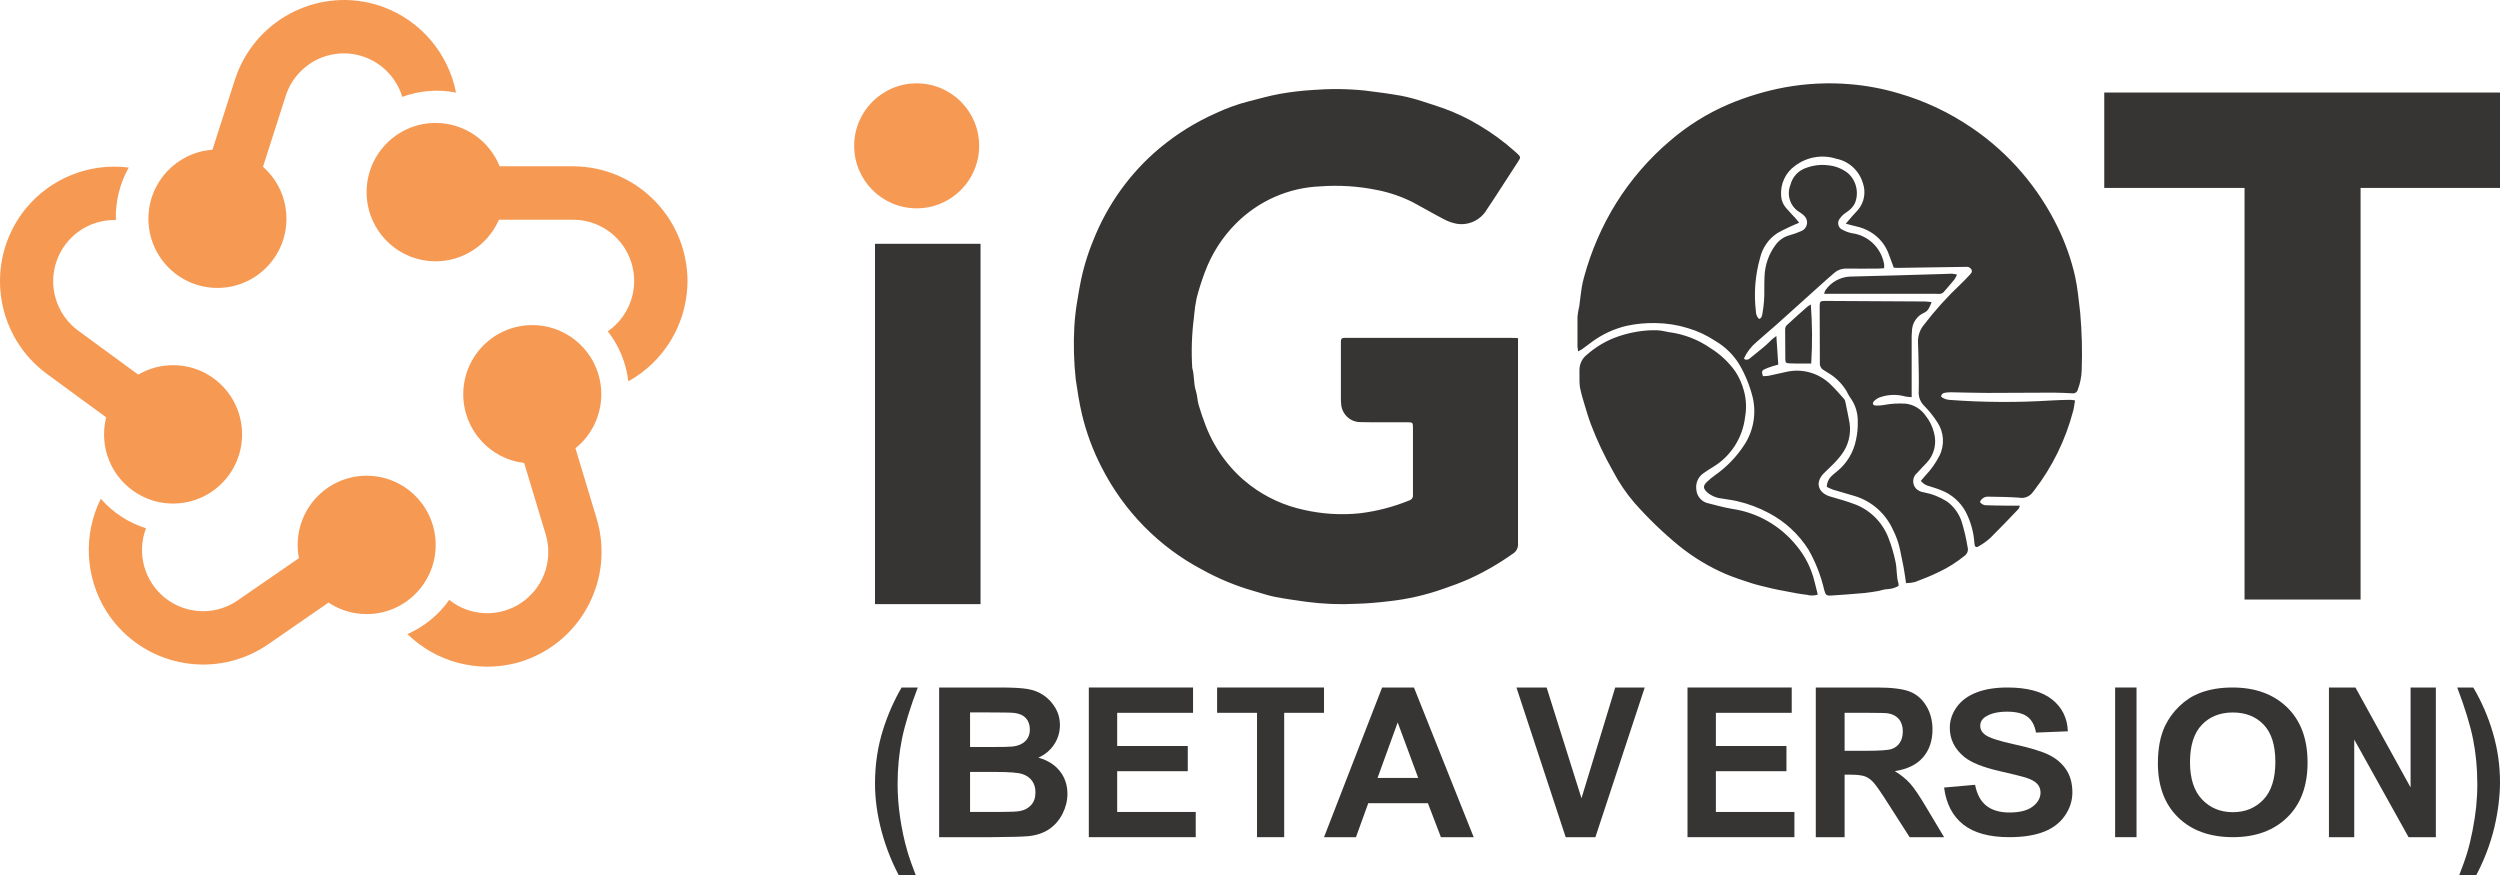 <?xml version="1.0" encoding="UTF-8"?>
<svg width="120px" height="42px" viewBox="0 0 120 42" version="1.1" xmlns="http://www.w3.org/2000/svg" xmlns:xlink="http://www.w3.org/1999/xlink">
    <title>Logos/iGOT_logo_light_with_Beta</title>
    <g id="Logos/iGOT_logo_light_with_Beta" stroke="none" stroke-width="1" fill="none" fill-rule="evenodd">
        <path d="M25.549,15.605 C27.379,15.605 28.862,17.091 28.862,18.925 C28.862,19.973 28.378,20.908 27.621,21.516 L28.643,24.905 C29.489,27.742 27.953,30.727 25.191,31.697 L24.976,31.768 L24.736,31.834 C22.89,32.299 20.928,31.774 19.556,30.435 C20.362,30.083 21.056,29.516 21.563,28.795 C22.566,29.596 23.971,29.65 25.032,28.928 C26.041,28.243 26.515,27.009 26.242,25.833 L26.193,25.648 L25.16,22.223 C23.514,22.03 22.237,20.627 22.237,18.925 C22.237,17.091 23.72,15.605 25.549,15.605 Z M17.6,22.835 C19.429,22.835 20.912,24.322 20.912,26.156 C20.912,27.99 19.429,29.476 17.6,29.476 C16.969,29.476 16.38,29.3 15.878,28.993 L15.771,28.923 L12.862,30.933 C10.428,32.603 7.129,32.049 5.365,29.714 L5.225,29.521 L5.083,29.303 C4.085,27.684 3.986,25.656 4.839,23.941 C5.419,24.603 6.169,25.093 7.008,25.357 C6.552,26.558 6.929,27.918 7.938,28.711 C8.894,29.463 10.206,29.542 11.24,28.928 L11.409,28.819 L14.349,26.79 L14.351,26.803 L14.318,26.607 C14.298,26.459 14.288,26.309 14.288,26.156 C14.288,24.322 15.771,22.835 17.6,22.835 Z M6.179,8.042 C5.747,8.81 5.534,9.682 5.562,10.563 C4.28,10.528 3.124,11.334 2.71,12.551 C2.316,13.707 2.679,14.979 3.605,15.754 L3.755,15.872 L6.637,17.983 L6.739,17.925 C7.206,17.672 7.74,17.529 8.308,17.529 C10.137,17.529 11.62,19.016 11.62,20.85 C11.62,22.684 10.137,24.17 8.308,24.17 C6.478,24.17 4.995,22.684 4.995,20.85 C4.995,20.568 5.031,20.294 5.097,20.032 L2.246,17.944 C-0.13,16.194 -0.698,12.892 0.913,10.451 L1.053,10.25 L1.204,10.052 C2.399,8.567 4.28,7.801 6.179,8.042 Z M20.909,5.901 C22.302,5.901 23.493,6.762 23.983,7.982 L27.514,7.982 C30.467,7.994 32.872,10.335 32.995,13.267 L33,13.488 L32.994,13.728 C32.907,15.637 31.839,17.373 30.161,18.303 C30.057,17.428 29.717,16.597 29.175,15.903 C30.231,15.172 30.689,13.838 30.308,12.611 C29.944,11.441 28.898,10.628 27.691,10.553 L27.509,10.548 L23.945,10.548 L23.907,10.636 C23.377,11.763 22.234,12.542 20.909,12.542 C19.08,12.542 17.597,11.055 17.597,9.222 C17.597,7.388 19.08,5.901 20.909,5.901 Z M17.968,0.197 L18.185,0.261 L18.41,0.34 C20.197,1.006 21.518,2.557 21.889,4.443 C21.026,4.274 20.134,4.345 19.309,4.65 C18.938,3.419 17.811,2.573 16.529,2.562 C15.307,2.552 14.215,3.301 13.775,4.431 L13.714,4.603 L12.624,8.006 C13.314,8.615 13.749,9.506 13.749,10.5 C13.749,12.334 12.266,13.82 10.437,13.82 C8.607,13.82 7.124,12.334 7.124,10.5 C7.124,8.746 8.48,7.31 10.198,7.188 L11.279,3.817 C12.191,1.002 15.146,-0.578 17.968,0.197 Z" id="Combined-Shape" fill="#F69953"></path>
        <circle id="dot" fill="#F69953" cx="44" cy="7" r="3"></circle>
        <path d="M42,11.701 L47.066,11.701 L47.066,28.998 L42,28.998 L42,11.701 Z M120,4.44 L120,9.021 L113.308,9.02 L113.308,28.778 L107.738,28.778 L107.738,9.02 L101.004,9.021 L101.004,4.44 L120,4.44 Z M72.865,16.23 L72.865,16.518 C72.865,19.715 72.865,22.912 72.865,26.109 C72.876,26.305 72.775,26.491 72.604,26.585 C71.952,27.05 71.258,27.451 70.531,27.783 C70.131,27.96 69.718,28.116 69.302,28.256 C68.435,28.564 67.536,28.769 66.622,28.865 C66.122,28.924 65.622,28.967 65.116,28.982 C64.311,29.024 63.503,28.992 62.702,28.886 C62.202,28.812 61.69,28.747 61.191,28.649 C60.852,28.582 60.524,28.463 60.191,28.371 C59.329,28.126 58.497,27.782 57.712,27.347 C55.64,26.258 53.952,24.543 52.881,22.437 C52.46,21.623 52.14,20.759 51.929,19.865 C51.801,19.315 51.714,18.76 51.634,18.199 C51.544,17.361 51.522,16.518 51.567,15.677 C51.595,15.223 51.649,14.771 51.73,14.323 C51.76,14.105 51.805,13.89 51.843,13.674 C51.98,12.941 52.193,12.223 52.478,11.535 C53.158,9.812 54.252,8.291 55.662,7.111 C56.481,6.428 57.39,5.863 58.362,5.433 C58.864,5.197 59.387,5.007 59.924,4.868 C60.424,4.745 60.924,4.596 61.432,4.506 C61.958,4.413 62.49,4.35 63.023,4.318 C63.859,4.252 64.699,4.262 65.532,4.348 C66.116,4.418 66.7,4.498 67.279,4.6 C67.619,4.67 67.955,4.759 68.285,4.867 C68.609,4.968 68.928,5.076 69.248,5.185 C69.876,5.406 70.479,5.694 71.048,6.043 C71.629,6.39 72.176,6.791 72.683,7.241 C72.724,7.278 72.765,7.313 72.806,7.35 C72.998,7.527 73.006,7.553 72.865,7.762 C72.62,8.142 72.374,8.522 72.126,8.902 C71.874,9.289 71.626,9.679 71.367,10.061 C71.07,10.562 70.504,10.831 69.935,10.743 C69.707,10.702 69.487,10.623 69.283,10.51 C68.794,10.258 68.321,9.975 67.835,9.718 C67.283,9.438 66.695,9.236 66.088,9.118 C65.197,8.937 64.287,8.879 63.38,8.945 C61.856,9.004 60.409,9.641 59.324,10.73 C58.666,11.39 58.157,12.188 57.832,13.068 C57.68,13.469 57.55,13.879 57.442,14.294 C57.384,14.569 57.343,14.847 57.318,15.127 C57.312,15.166 57.318,15.206 57.308,15.245 C57.204,16.048 57.178,16.86 57.228,17.668 C57.337,18.022 57.285,18.401 57.401,18.758 C57.473,18.977 57.472,19.221 57.537,19.445 C57.637,19.782 57.751,20.116 57.878,20.443 C58.105,21.029 58.413,21.579 58.793,22.076 C59.143,22.537 59.553,22.947 60.012,23.296 C60.777,23.875 61.657,24.277 62.59,24.474 C63.469,24.675 64.374,24.73 65.27,24.638 C66.085,24.539 66.884,24.331 67.645,24.02 C67.76,23.989 67.835,23.877 67.822,23.757 C67.822,22.672 67.822,21.586 67.822,20.497 C67.822,20.294 67.794,20.269 67.588,20.268 C67.053,20.268 66.518,20.268 65.983,20.268 C65.727,20.268 65.471,20.268 65.215,20.259 C64.802,20.223 64.463,19.911 64.386,19.496 C64.37,19.371 64.363,19.245 64.363,19.12 C64.363,18.254 64.363,17.388 64.363,16.521 C64.363,16.475 64.363,16.427 64.363,16.38 C64.363,16.279 64.407,16.217 64.516,16.219 C64.563,16.219 64.609,16.219 64.656,16.219 L72.542,16.219 C72.642,16.214 72.733,16.223 72.865,16.23 Z M88.819,4.043 C89.607,4.109 90.386,4.256 91.144,4.483 C92.393,4.844 93.578,5.404 94.656,6.141 C96.428,7.345 97.855,9.005 98.792,10.951 C99.151,11.691 99.424,12.471 99.606,13.275 C99.73,13.841 99.778,14.422 99.849,15.003 C99.931,15.928 99.955,16.857 99.921,17.785 C99.909,18.098 99.846,18.407 99.736,18.7 C99.707,18.82 99.593,18.897 99.473,18.879 C99.173,18.865 98.873,18.847 98.567,18.847 C97.505,18.847 96.443,18.861 95.381,18.86 C94.8,18.86 94.219,18.837 93.638,18.829 C93.537,18.828 93.436,18.837 93.338,18.856 C93.244,18.866 93.173,18.946 93.173,19.041 C93.293,19.136 93.44,19.19 93.592,19.196 C95.216,19.317 96.846,19.325 98.472,19.222 C98.772,19.202 99.072,19.199 99.378,19.192 C99.453,19.196 99.528,19.206 99.602,19.22 C99.569,19.404 99.554,19.568 99.511,19.728 C99.147,21.114 98.511,22.411 97.642,23.54 C97.623,23.565 97.601,23.588 97.584,23.613 C97.434,23.831 97.172,23.939 96.916,23.888 C96.429,23.852 95.94,23.849 95.452,23.84 C95.273,23.824 95.105,23.928 95.036,24.096 C95.113,24.204 95.24,24.264 95.372,24.253 C95.682,24.264 95.992,24.267 96.302,24.271 L96.955,24.271 L96.955,24.271 C96.94,24.327 96.917,24.381 96.887,24.431 C96.439,24.898 95.994,25.37 95.533,25.824 C95.37,25.969 95.193,26.098 95.005,26.206 C94.851,26.308 94.787,26.264 94.772,26.075 C94.738,25.548 94.595,25.034 94.354,24.567 C94.092,24.087 93.671,23.718 93.166,23.527 C92.953,23.439 92.729,23.38 92.51,23.307 C92.388,23.262 92.282,23.183 92.201,23.081 C92.272,22.997 92.345,22.909 92.422,22.823 C92.692,22.541 92.919,22.22 93.096,21.87 C93.35,21.359 93.311,20.748 92.996,20.274 C92.811,19.985 92.596,19.716 92.355,19.472 C92.171,19.291 92.077,19.036 92.099,18.777 C92.116,18.187 92.092,17.597 92.082,17.007 C92.082,16.804 92.065,16.601 92.063,16.397 C92.06,16.12 92.15,15.849 92.318,15.63 C92.863,14.915 93.465,14.247 94.118,13.632 C94.264,13.49 94.406,13.346 94.543,13.197 C94.604,13.13 94.682,13.054 94.636,12.948 C94.585,12.846 94.474,12.79 94.364,12.809 L91.064,12.859 L90.9,12.847 C90.824,12.644 90.752,12.44 90.678,12.247 C90.522,11.781 90.206,11.388 89.788,11.139 C89.569,11.008 89.331,10.914 89.082,10.862 C88.932,10.833 88.782,10.785 88.597,10.735 C88.716,10.596 88.815,10.481 88.916,10.367 C89.017,10.253 89.099,10.174 89.185,10.073 C89.488,9.713 89.574,9.215 89.412,8.771 C89.229,8.179 88.742,7.737 88.143,7.62 C87.465,7.404 86.727,7.531 86.157,7.962 C85.704,8.287 85.452,8.83 85.493,9.392 C85.503,9.607 85.584,9.812 85.724,9.973 C85.868,10.147 86.03,10.306 86.182,10.474 C86.237,10.534 86.282,10.601 86.359,10.692 C86.199,10.761 86.073,10.81 85.95,10.869 C85.735,10.971 85.515,11.072 85.31,11.193 C84.894,11.465 84.598,11.891 84.484,12.38 C84.247,13.215 84.179,14.089 84.284,14.951 C84.282,15.087 84.338,15.218 84.436,15.31 C84.561,15.271 84.574,15.165 84.596,15.055 C84.665,14.667 84.696,14.273 84.687,13.88 C84.687,13.676 84.687,13.473 84.697,13.27 C84.716,12.717 84.904,12.184 85.235,11.745 C85.399,11.523 85.632,11.364 85.896,11.294 C86.096,11.238 86.292,11.168 86.482,11.083 C86.618,11.022 86.714,10.894 86.736,10.744 C86.758,10.594 86.702,10.443 86.589,10.344 C86.528,10.286 86.461,10.234 86.389,10.19 C85.936,9.93 85.744,9.369 85.939,8.879 C86.038,8.481 86.336,8.165 86.724,8.049 C87.058,7.928 87.416,7.889 87.768,7.936 C88.106,7.969 88.429,8.098 88.698,8.309 C89.103,8.665 89.24,9.245 89.038,9.749 C88.979,9.868 88.898,9.973 88.798,10.059 C88.71,10.145 88.598,10.205 88.498,10.285 C88.431,10.339 88.373,10.403 88.325,10.474 C88.245,10.558 88.213,10.678 88.24,10.792 C88.266,10.906 88.349,10.998 88.458,11.037 C88.599,11.115 88.752,11.169 88.911,11.197 C89.679,11.304 90.294,11.898 90.437,12.672 C90.442,12.74 90.442,12.808 90.437,12.875 C90.337,12.882 90.247,12.891 90.157,12.892 C89.638,12.892 89.118,12.901 88.599,12.892 C88.381,12.892 88.171,12.977 88.012,13.129 C87.798,13.31 87.589,13.497 87.38,13.686 C86.666,14.327 85.956,14.97 85.241,15.61 C84.933,15.885 84.613,16.145 84.308,16.423 C84.063,16.629 83.863,16.886 83.723,17.176 C83.72,17.196 83.72,17.216 83.723,17.236 C83.81,17.286 83.919,17.272 83.991,17.202 C84.228,17.012 84.465,16.823 84.697,16.627 C84.822,16.526 84.934,16.401 85.055,16.29 C85.109,16.24 85.172,16.199 85.265,16.129 C85.298,16.616 85.327,17.058 85.357,17.501 C85.18,17.545 85.006,17.6 84.835,17.664 C84.587,17.774 84.525,17.778 84.623,18.054 C84.709,18.056 84.795,18.052 84.88,18.04 C85.18,17.979 85.468,17.907 85.764,17.845 C86.529,17.678 87.325,17.912 87.884,18.469 C88.102,18.672 88.29,18.902 88.49,19.122 C88.524,19.153 88.55,19.193 88.565,19.237 C88.64,19.59 88.714,19.943 88.779,20.298 C88.861,20.841 88.72,21.395 88.388,21.829 C88.237,22.028 88.069,22.214 87.888,22.384 C87.77,22.508 87.635,22.617 87.519,22.743 C87.09,23.211 87.313,23.681 87.869,23.839 C88.277,23.955 88.688,24.071 89.083,24.224 C89.806,24.514 90.377,25.101 90.654,25.839 C90.791,26.196 90.899,26.563 90.978,26.937 C91.064,27.293 91.016,27.661 91.128,28.008 C91.133,28.047 91.133,28.087 91.128,28.127 C90.963,28.219 90.779,28.272 90.591,28.279 C90.499,28.285 90.407,28.301 90.319,28.327 C90.266,28.338 90.219,28.359 90.162,28.367 C89.941,28.402 89.72,28.444 89.497,28.464 C88.963,28.511 88.43,28.552 87.897,28.586 C87.657,28.601 87.626,28.549 87.564,28.324 C87.407,27.643 87.152,26.989 86.808,26.383 C86.336,25.639 85.681,25.034 84.908,24.628 C84.421,24.367 83.903,24.174 83.366,24.051 C83.111,23.992 82.848,23.968 82.59,23.92 C82.344,23.89 82.112,23.783 81.927,23.615 C81.748,23.438 81.741,23.317 81.927,23.137 C82.051,23.018 82.183,22.909 82.322,22.809 C82.884,22.416 83.366,21.914 83.74,21.333 C84.169,20.667 84.31,19.85 84.13,19.075 C83.991,18.518 83.775,17.985 83.486,17.491 C83.203,17.029 82.811,16.645 82.347,16.373 C81.934,16.097 81.482,15.886 81.007,15.747 C80.511,15.594 79.996,15.514 79.478,15.508 C79.006,15.496 78.534,15.541 78.072,15.641 C77.477,15.782 76.916,16.041 76.42,16.405 C76.258,16.525 76.097,16.649 75.934,16.767 C75.875,16.805 75.814,16.839 75.75,16.869 C75.735,16.793 75.725,16.716 75.719,16.638 L75.719,15.221 L75.719,15.221 C75.728,15.096 75.746,14.972 75.772,14.849 C75.779,14.803 75.797,14.758 75.803,14.711 C75.843,14.406 75.876,14.106 75.922,13.807 C75.949,13.637 75.987,13.469 76.034,13.304 C76.374,12.048 76.894,10.849 77.577,9.747 C78.277,8.63 79.141,7.628 80.139,6.777 C80.988,6.043 81.942,5.446 82.969,5.006 C83.838,4.639 84.743,4.366 85.669,4.193 C86.708,4.004 87.767,3.953 88.819,4.043 Z M79.551,15.852 C79.674,15.861 79.796,15.878 79.917,15.904 C79.978,15.915 80.038,15.936 80.099,15.942 C80.822,16.033 81.514,16.3 82.115,16.719 C82.572,17.004 82.97,17.377 83.286,17.816 C83.475,18.101 83.617,18.415 83.705,18.747 C83.819,19.157 83.84,19.588 83.765,20.008 C83.651,21.008 83.084,21.897 82.233,22.411 C82.073,22.505 81.916,22.608 81.765,22.716 C81.513,22.887 81.38,23.19 81.423,23.494 C81.445,23.822 81.68,24.093 81.996,24.158 C82.379,24.254 82.76,24.362 83.149,24.427 C84.348,24.602 85.44,25.223 86.214,26.171 C86.638,26.673 86.94,27.27 87.096,27.912 C87.144,28.12 87.202,28.324 87.254,28.541 C87.086,28.596 86.907,28.599 86.737,28.552 C86.584,28.529 86.43,28.514 86.278,28.486 C85.967,28.431 85.657,28.372 85.347,28.31 C85.159,28.273 84.972,28.229 84.786,28.182 C84.541,28.121 84.293,28.067 84.053,27.987 C83.653,27.855 83.244,27.726 82.853,27.561 C82.04,27.213 81.278,26.753 80.587,26.194 C79.822,25.566 79.108,24.876 78.45,24.133 C78.049,23.664 77.701,23.149 77.415,22.6 C77.01,21.887 76.659,21.143 76.366,20.375 C76.229,20.01 76.123,19.634 76.009,19.257 C75.941,19.042 75.885,18.824 75.839,18.603 C75.826,18.505 75.817,18.406 75.815,18.306 L75.814,17.779 L75.814,17.779 C75.807,17.485 75.939,17.206 76.169,17.028 C76.561,16.682 77.009,16.407 77.492,16.215 C77.823,16.088 78.165,15.994 78.513,15.932 C78.855,15.869 79.203,15.842 79.551,15.852 Z M87.614,14.444 C89.214,14.451 90.81,14.46 92.404,14.471 C92.504,14.471 92.596,14.491 92.718,14.503 C92.629,14.723 92.561,14.923 92.359,15.011 C92.007,15.163 91.776,15.513 91.773,15.901 L91.76,16.125 L91.76,16.125 L91.76,19.063 L91.76,19.063 C91.659,19.06 91.559,19.049 91.46,19.032 C91.048,18.915 90.61,18.932 90.208,19.081 C90.115,19.12 90.031,19.177 89.959,19.249 C89.859,19.343 89.886,19.452 90.019,19.465 C90.15,19.474 90.281,19.466 90.41,19.442 C90.76,19.375 91.117,19.352 91.473,19.376 C91.863,19.42 92.215,19.635 92.438,19.964 C92.623,20.196 92.756,20.467 92.828,20.757 C92.978,21.274 92.844,21.833 92.475,22.22 C92.322,22.375 92.175,22.534 92.025,22.697 C91.913,22.787 91.844,22.921 91.834,23.066 C91.825,23.211 91.875,23.353 91.974,23.458 C92.075,23.553 92.202,23.613 92.339,23.632 C92.733,23.704 93.11,23.852 93.45,24.067 C93.772,24.3 94.017,24.629 94.15,25.008 C94.278,25.417 94.376,25.835 94.444,26.258 C94.491,26.412 94.435,26.579 94.306,26.672 C93.92,26.988 93.498,27.254 93.048,27.464 C92.681,27.645 92.298,27.794 91.915,27.938 C91.776,27.972 91.634,27.99 91.491,27.991 C91.451,27.728 91.42,27.489 91.377,27.252 C91.322,26.954 91.254,26.658 91.196,26.36 C91.126,26.04 91.016,25.73 90.867,25.439 C90.516,24.654 89.849,24.061 89.037,23.813 L87.977,23.501 L87.977,23.501 C87.878,23.462 87.78,23.419 87.686,23.369 C87.691,23.166 87.778,22.974 87.927,22.838 C88.006,22.763 88.09,22.693 88.177,22.627 C88.653,22.242 88.978,21.696 89.093,21.088 C89.153,20.812 89.179,20.53 89.173,20.247 C89.184,19.827 89.055,19.416 88.807,19.08 C88.738,18.975 88.677,18.866 88.624,18.753 C88.39,18.379 88.067,18.071 87.685,17.859 C87.633,17.826 87.585,17.79 87.528,17.758 C87.41,17.692 87.341,17.562 87.353,17.426 C87.353,16.52 87.345,15.616 87.344,14.711 C87.344,14.466 87.369,14.443 87.614,14.444 Z M86.92,14.616 C86.991,15.559 86.997,16.506 86.938,17.451 L86.538,17.451 C86.321,17.451 86.104,17.451 85.887,17.441 C85.725,17.433 85.698,17.405 85.695,17.238 C85.688,16.758 85.685,16.279 85.687,15.799 C85.688,15.73 85.714,15.664 85.761,15.614 C86.087,15.309 86.419,15.017 86.752,14.723 C86.805,14.683 86.861,14.647 86.92,14.616 Z M93.938,13.182 C93.902,13.264 93.859,13.343 93.81,13.417 C93.637,13.629 93.459,13.836 93.277,14.039 C93.237,14.075 93.188,14.098 93.136,14.104 C93.074,14.11 93.012,14.11 92.951,14.104 L87.557,14.104 C87.571,14.043 87.594,13.983 87.623,13.927 C87.896,13.536 88.333,13.295 88.805,13.276 C89.509,13.26 90.214,13.242 90.919,13.221 C91.778,13.197 92.638,13.168 93.497,13.145 C93.645,13.127 93.795,13.139 93.938,13.182 Z" id="Combined-Shape" fill="#373434"></path>
        <g id="(BETA-VERSION)" transform="translate(42, 33)" fill="#373434" fill-rule="nonzero">
            <path d="M2.041,9.237 L1.262,9.237 C0.851,8.497 0.538,7.728 0.323,6.93 C0.108,6.132 0,5.36 0,4.614 C0,3.688 0.133,2.811 0.399,1.985 C0.63,1.267 0.923,0.606 1.278,0 L2.053,0 C1.684,0.971 1.431,1.797 1.292,2.477 C1.154,3.158 1.085,3.88 1.085,4.642 C1.085,5.168 1.126,5.706 1.208,6.257 C1.29,6.808 1.402,7.332 1.545,7.829 C1.639,8.156 1.804,8.625 2.041,9.237 Z" id="Path"></path>
            <path d="M3.079,0 L6.017,0 C6.599,0 7.033,0.024 7.319,0.071 C7.605,0.118 7.86,0.217 8.086,0.368 C8.312,0.518 8.5,0.718 8.65,0.968 C8.801,1.218 8.876,1.498 8.876,1.808 C8.876,2.145 8.783,2.454 8.597,2.735 C8.412,3.015 8.16,3.226 7.843,3.367 C8.291,3.494 8.635,3.711 8.876,4.018 C9.116,4.326 9.237,4.687 9.237,5.101 C9.237,5.428 9.159,5.746 9.004,6.055 C8.848,6.363 8.636,6.61 8.367,6.795 C8.098,6.979 7.766,7.093 7.371,7.135 C7.124,7.161 6.527,7.178 5.581,7.184 L3.079,7.184 L3.079,0 Z M4.563,1.196 L4.563,2.857 L5.536,2.857 C6.114,2.857 6.474,2.849 6.614,2.833 C6.868,2.803 7.068,2.717 7.213,2.575 C7.359,2.433 7.432,2.246 7.432,2.014 C7.432,1.792 7.369,1.611 7.244,1.473 C7.118,1.334 6.932,1.25 6.684,1.22 C6.537,1.204 6.114,1.196 5.416,1.196 L4.563,1.196 Z M4.563,4.053 L4.563,5.974 L5.937,5.974 C6.472,5.974 6.811,5.959 6.955,5.93 C7.176,5.89 7.356,5.795 7.494,5.643 C7.633,5.491 7.702,5.288 7.702,5.033 C7.702,4.817 7.649,4.634 7.542,4.484 C7.435,4.334 7.28,4.224 7.078,4.156 C6.876,4.087 6.437,4.053 5.762,4.053 L4.563,4.053 Z" id="Shape"></path>
            <polygon id="Path" points="10.263 7.184 10.263 0 15.266 0 15.266 1.215 11.625 1.215 11.625 2.808 15.013 2.808 15.013 4.018 11.625 4.018 11.625 5.974 15.395 5.974 15.395 7.184"></polygon>
            <polygon id="Path" points="18.337 7.184 18.337 1.215 16.421 1.215 16.421 0 21.553 0 21.553 1.215 19.641 1.215 19.641 7.184"></polygon>
            <path d="M28.737,7.184 L27.164,7.184 L26.539,5.552 L23.677,5.552 L23.086,7.184 L21.553,7.184 L24.341,0 L25.87,0 L28.737,7.184 Z M26.075,4.342 L25.089,1.676 L24.122,4.342 L26.075,4.342 Z" id="Shape"></path>
            <polygon id="Path" points="33.153 7.184 30.789 0 32.238 0 33.911 5.317 35.531 0 36.947 0 34.579 7.184"></polygon>
            <polygon id="Path" points="39 7.184 39 0 44.003 0 44.003 1.215 40.362 1.215 40.362 2.808 43.75 2.808 43.75 4.018 40.362 4.018 40.362 5.974 44.132 5.974 44.132 7.184"></polygon>
            <path d="M45.158,7.184 L45.158,0 L48.069,0 C48.801,0 49.332,0.065 49.664,0.194 C49.996,0.323 50.261,0.552 50.461,0.882 C50.66,1.212 50.76,1.589 50.76,2.014 C50.76,2.553 50.609,2.998 50.307,3.35 C50.004,3.701 49.553,3.922 48.952,4.014 C49.251,4.197 49.498,4.397 49.692,4.616 C49.887,4.835 50.149,5.224 50.479,5.783 L51.316,7.184 L49.662,7.184 L48.662,5.621 C48.307,5.062 48.064,4.71 47.933,4.565 C47.802,4.419 47.664,4.32 47.517,4.266 C47.371,4.212 47.139,4.185 46.821,4.185 L46.541,4.185 L46.541,7.184 L45.158,7.184 Z M46.541,3.038 L47.564,3.038 C48.227,3.038 48.642,3.009 48.807,2.95 C48.972,2.891 49.101,2.79 49.195,2.646 C49.288,2.503 49.335,2.323 49.335,2.107 C49.335,1.865 49.273,1.67 49.15,1.522 C49.027,1.373 48.854,1.279 48.629,1.24 C48.517,1.224 48.181,1.215 47.62,1.215 L46.541,1.215 L46.541,3.038 Z" id="Shape"></path>
            <path d="M51.316,4.802 L52.804,4.67 C52.893,5.127 53.075,5.464 53.349,5.678 C53.622,5.893 53.992,6 54.457,6 C54.949,6 55.32,5.905 55.57,5.714 C55.82,5.523 55.945,5.299 55.945,5.044 C55.945,4.879 55.892,4.74 55.787,4.625 C55.682,4.509 55.499,4.409 55.237,4.324 C55.058,4.267 54.65,4.166 54.012,4.021 C53.193,3.834 52.618,3.606 52.287,3.334 C51.822,2.952 51.59,2.486 51.59,1.937 C51.59,1.583 51.699,1.253 51.918,0.945 C52.136,0.637 52.451,0.403 52.863,0.242 C53.275,0.081 53.771,0 54.353,0 C55.304,0 56.019,0.191 56.5,0.573 C56.98,0.955 57.233,1.465 57.257,2.103 L55.728,2.164 C55.662,1.807 55.522,1.551 55.307,1.395 C55.091,1.238 54.768,1.16 54.338,1.16 C53.894,1.16 53.546,1.244 53.294,1.411 C53.133,1.519 53.052,1.662 53.052,1.842 C53.052,2.006 53.127,2.147 53.279,2.264 C53.472,2.412 53.94,2.567 54.684,2.728 C55.428,2.889 55.978,3.055 56.335,3.227 C56.691,3.4 56.97,3.635 57.171,3.933 C57.373,4.231 57.474,4.6 57.474,5.039 C57.474,5.437 57.353,5.809 57.112,6.157 C56.871,6.504 56.53,6.762 56.089,6.931 C55.648,7.1 55.099,7.184 54.441,7.184 C53.484,7.184 52.748,6.981 52.235,6.576 C51.722,6.17 51.416,5.579 51.316,4.802 Z" id="Path"></path>
            <polygon id="Path" points="59.526 7.184 59.526 0 60.553 0 60.553 7.184"></polygon>
            <path d="M61.579,3.635 C61.579,2.927 61.692,2.333 61.917,1.853 C62.086,1.499 62.316,1.182 62.607,0.9 C62.898,0.619 63.218,0.411 63.564,0.275 C64.026,0.092 64.558,0 65.161,0 C66.252,0 67.125,0.318 67.781,0.953 C68.436,1.588 68.763,2.471 68.763,3.602 C68.763,4.723 68.438,5.601 67.788,6.234 C67.138,6.867 66.269,7.184 65.181,7.184 C64.08,7.184 63.204,6.869 62.554,6.239 C61.904,5.609 61.579,4.741 61.579,3.635 Z M63.12,3.587 C63.12,4.374 63.314,4.97 63.701,5.376 C64.088,5.782 64.58,5.985 65.176,5.985 C65.772,5.985 66.261,5.784 66.644,5.381 C67.026,4.978 67.217,4.374 67.217,3.568 C67.217,2.772 67.031,2.178 66.659,1.787 C66.287,1.395 65.792,1.199 65.176,1.199 C64.56,1.199 64.063,1.397 63.686,1.794 C63.308,2.19 63.12,2.788 63.12,3.587 Z" id="Shape"></path>
            <polygon id="Path" points="69.789 7.184 69.789 0 71.06 0 73.708 4.798 73.708 0 74.921 0 74.921 7.184 73.611 7.184 71.003 2.499 71.003 7.184"></polygon>
            <path d="M75.955,9.237 C76.179,8.667 76.336,8.229 76.427,7.925 C76.519,7.62 76.603,7.27 76.681,6.872 C76.759,6.475 76.817,6.098 76.855,5.741 C76.892,5.383 76.911,5.017 76.911,4.642 C76.911,3.88 76.843,3.158 76.706,2.477 C76.568,1.797 76.316,0.971 75.947,0 L76.718,0 C77.124,0.689 77.439,1.419 77.663,2.191 C77.888,2.964 78,3.747 78,4.542 C78,5.211 77.911,5.929 77.734,6.695 C77.532,7.553 77.2,8.401 76.738,9.237 L75.955,9.237 Z" id="Path"></path>
        </g>
    </g>
</svg>